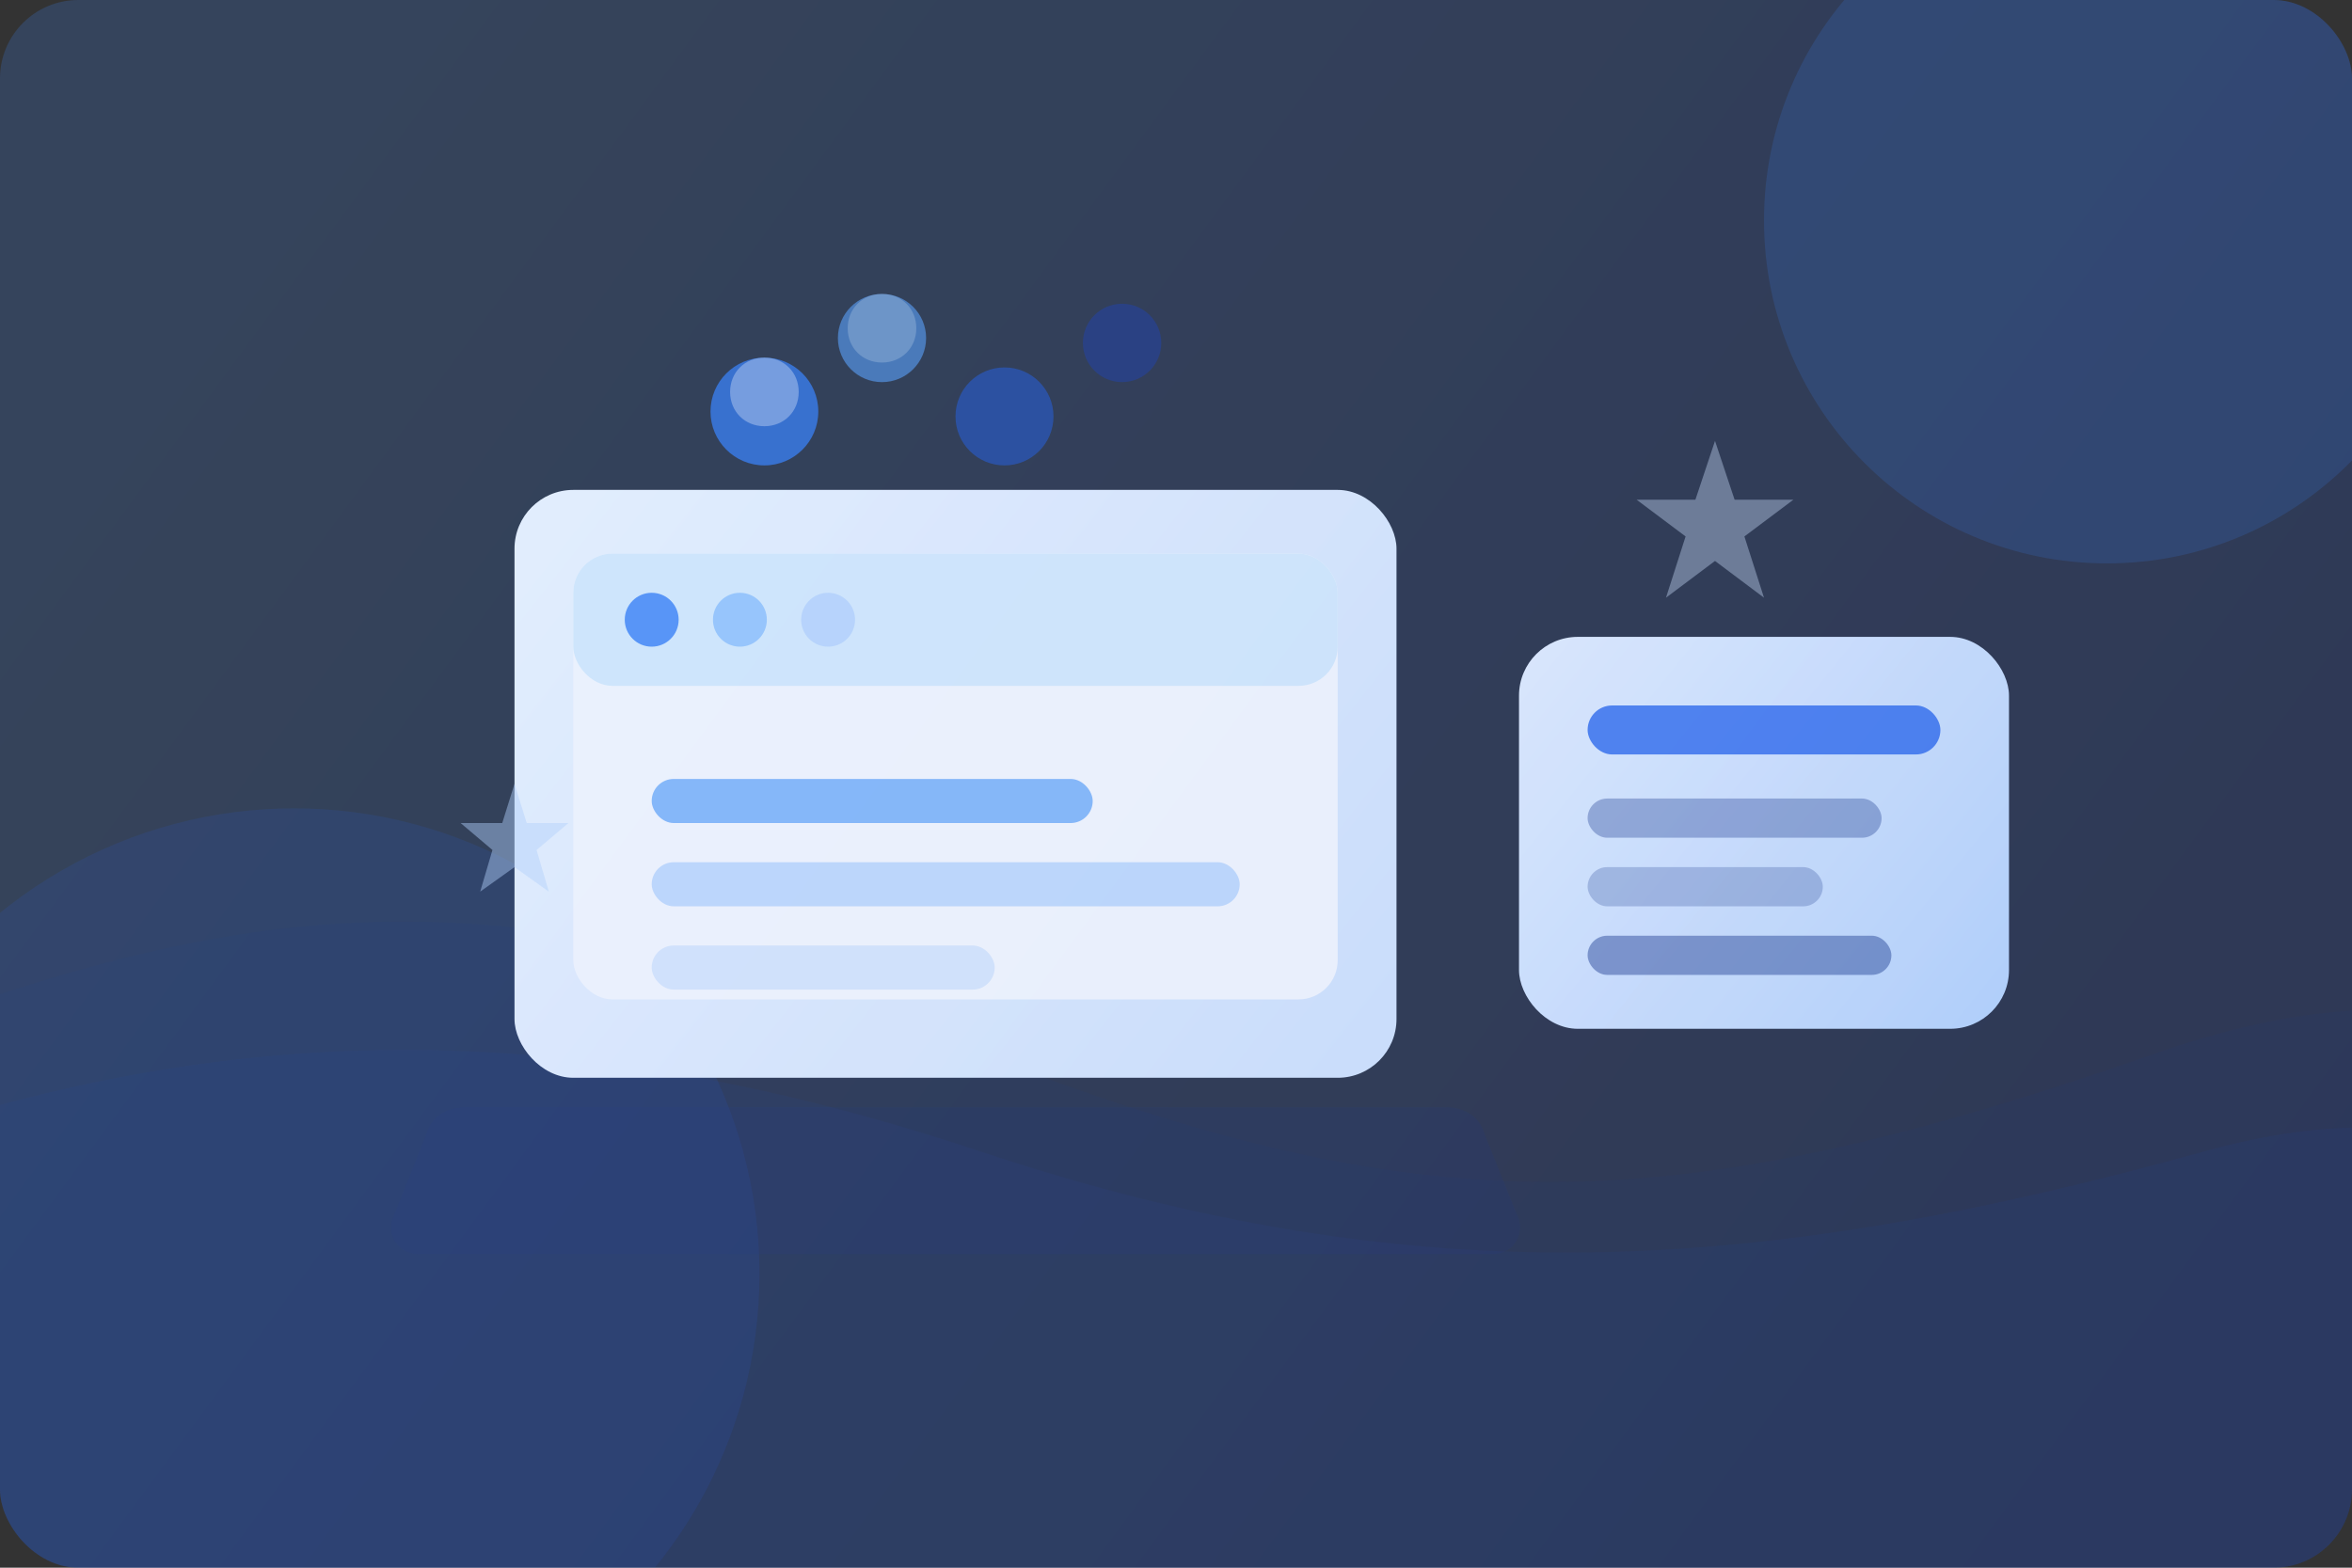 <svg width="960" height="640" viewBox="0 0 960 640" fill="none" xmlns="http://www.w3.org/2000/svg">
  <rect x="0" y="0" width="960" height="640" fill="#333333" stroke="none"/>
  <defs>
    <linearGradient id="bgGradient" x1="150" y1="50" x2="870" y2="580" gradientUnits="userSpaceOnUse">
      <stop stop-color="#3B82F6" />
      <stop offset="1" stop-color="#1D4ED8" />
    </linearGradient>
    <linearGradient id="deviceGradient" x1="230" y1="210" x2="560" y2="470" gradientUnits="userSpaceOnUse">
      <stop stop-color="#F5FAFF" />
      <stop offset="1" stop-color="#DBEAFE" />
    </linearGradient>
    <linearGradient id="cardGradient" x1="610" y1="260" x2="820" y2="430" gradientUnits="userSpaceOnUse">
      <stop stop-color="#EFF6FF" />
      <stop offset="1" stop-color="#BFDBFE" />
    </linearGradient>
    <clipPath id="clipPath">
      <rect x="0" y="0" width="960" height="640" rx="32" />
    </clipPath>
  </defs>

  <g clip-path="url(#clipPath)">
    <rect width="960" height="640" fill="url(#bgGradient)" opacity="0.12" />
    <circle cx="860" cy="90" r="140" fill="#3B82F6" opacity="0.18" />
    <circle cx="120" cy="520" r="190" fill="#2563EB" opacity="0.12" />

    <!-- Abstract waves -->
    <path d="M-40 420C120 360 220 360 400 430C580 500 680 500 880 430C1080 360 1100 520 1100 520V700H-40V420Z" fill="#1E3A8A" opacity="0.08" />
    <path d="M-60 470C80 420 220 410 400 470C580 530 720 520 900 470C1080 420 1100 580 1100 580V720H-60V470Z" fill="#1E40AF" opacity="0.08" />

    <!-- Laptop device -->
    <rect x="210" y="200" width="360" height="240" rx="24" fill="url(#deviceGradient)" />
    <rect x="234" y="226" width="312" height="182" rx="16" fill="white" />
    <rect x="234" y="226" width="312" height="54" rx="16" fill="#E0F2FE" />
    <circle cx="266" cy="253" r="11" fill="#3B82F6" opacity="0.8" />
    <circle cx="302" cy="253" r="11" fill="#93C5FD" opacity="0.8" />
    <circle cx="338" cy="253" r="11" fill="#BFDBFE" opacity="0.8" />
    <rect x="266" y="318" width="180" height="18" rx="9" fill="#60A5FA" opacity="0.7" />
    <rect x="266" y="352" width="240" height="18" rx="9" fill="#BFDBFE" opacity="0.8" />
    <rect x="266" y="386" width="140" height="18" rx="9" fill="#DBEAFE" opacity="0.8" />

    <!-- Keyboard base -->
    <path d="M190 452H590C598 452 604 456 606 463L620 498C622 505 617 512 609 512H171C163 512 158 505 160 498L174 463C176 456 182 452 190 452Z" fill="#1E3A8A" opacity="0.12" />

    <!-- Floating progress cards -->
    <rect x="620" y="260" width="200" height="160" rx="24" fill="url(#cardGradient)" />
    <rect x="648" y="288" width="144" height="20" rx="10" fill="#2563EB" opacity="0.75" />
    <rect x="648" y="326" width="120" height="16" rx="8" fill="#1E3A8A" opacity="0.35" />
    <rect x="648" y="354" width="96" height="16" rx="8" fill="#1E3A8A" opacity="0.25" />
    <rect x="648" y="382" width="124" height="16" rx="8" fill="#1E3A8A" opacity="0.45" />

    <!-- Avatars -->
    <circle cx="312" cy="168" r="22" fill="#3B82F6" opacity="0.75" />
    <circle cx="360" cy="138" r="18" fill="#60A5FA" opacity="0.6" />
    <circle cx="410" cy="170" r="20" fill="#2563EB" opacity="0.5" />
    <circle cx="458" cy="140" r="16" fill="#1E40AF" opacity="0.45" />
    <path d="M312 146C304 146 298 152 298 160C298 168 304 174 312 174C320 174 326 168 326 160C326 152 320 146 312 146Z" fill="white" opacity="0.35" />
    <path d="M360 120C352 120 346 126 346 134C346 142 352 148 360 148C368 148 374 142 374 134C374 126 368 120 360 120Z" fill="white" opacity="0.22" />

    <!-- Decorative sparkles -->
    <path d="M700 180L708 204H732L712 219L720 244L700 229L680 244L688 219L668 204H692L700 180Z" fill="#DBEAFE" opacity="0.4" />
    <path d="M210 320L215 336H232L219 347L224 364L210 354L196 364L201 347L188 336H205L210 320Z" fill="#BFDBFE" opacity="0.45" />

    <!-- Gradient overlay -->
    <rect width="960" height="640" fill="url(#bgGradient)" opacity="0.1" />
  </g>
</svg>
